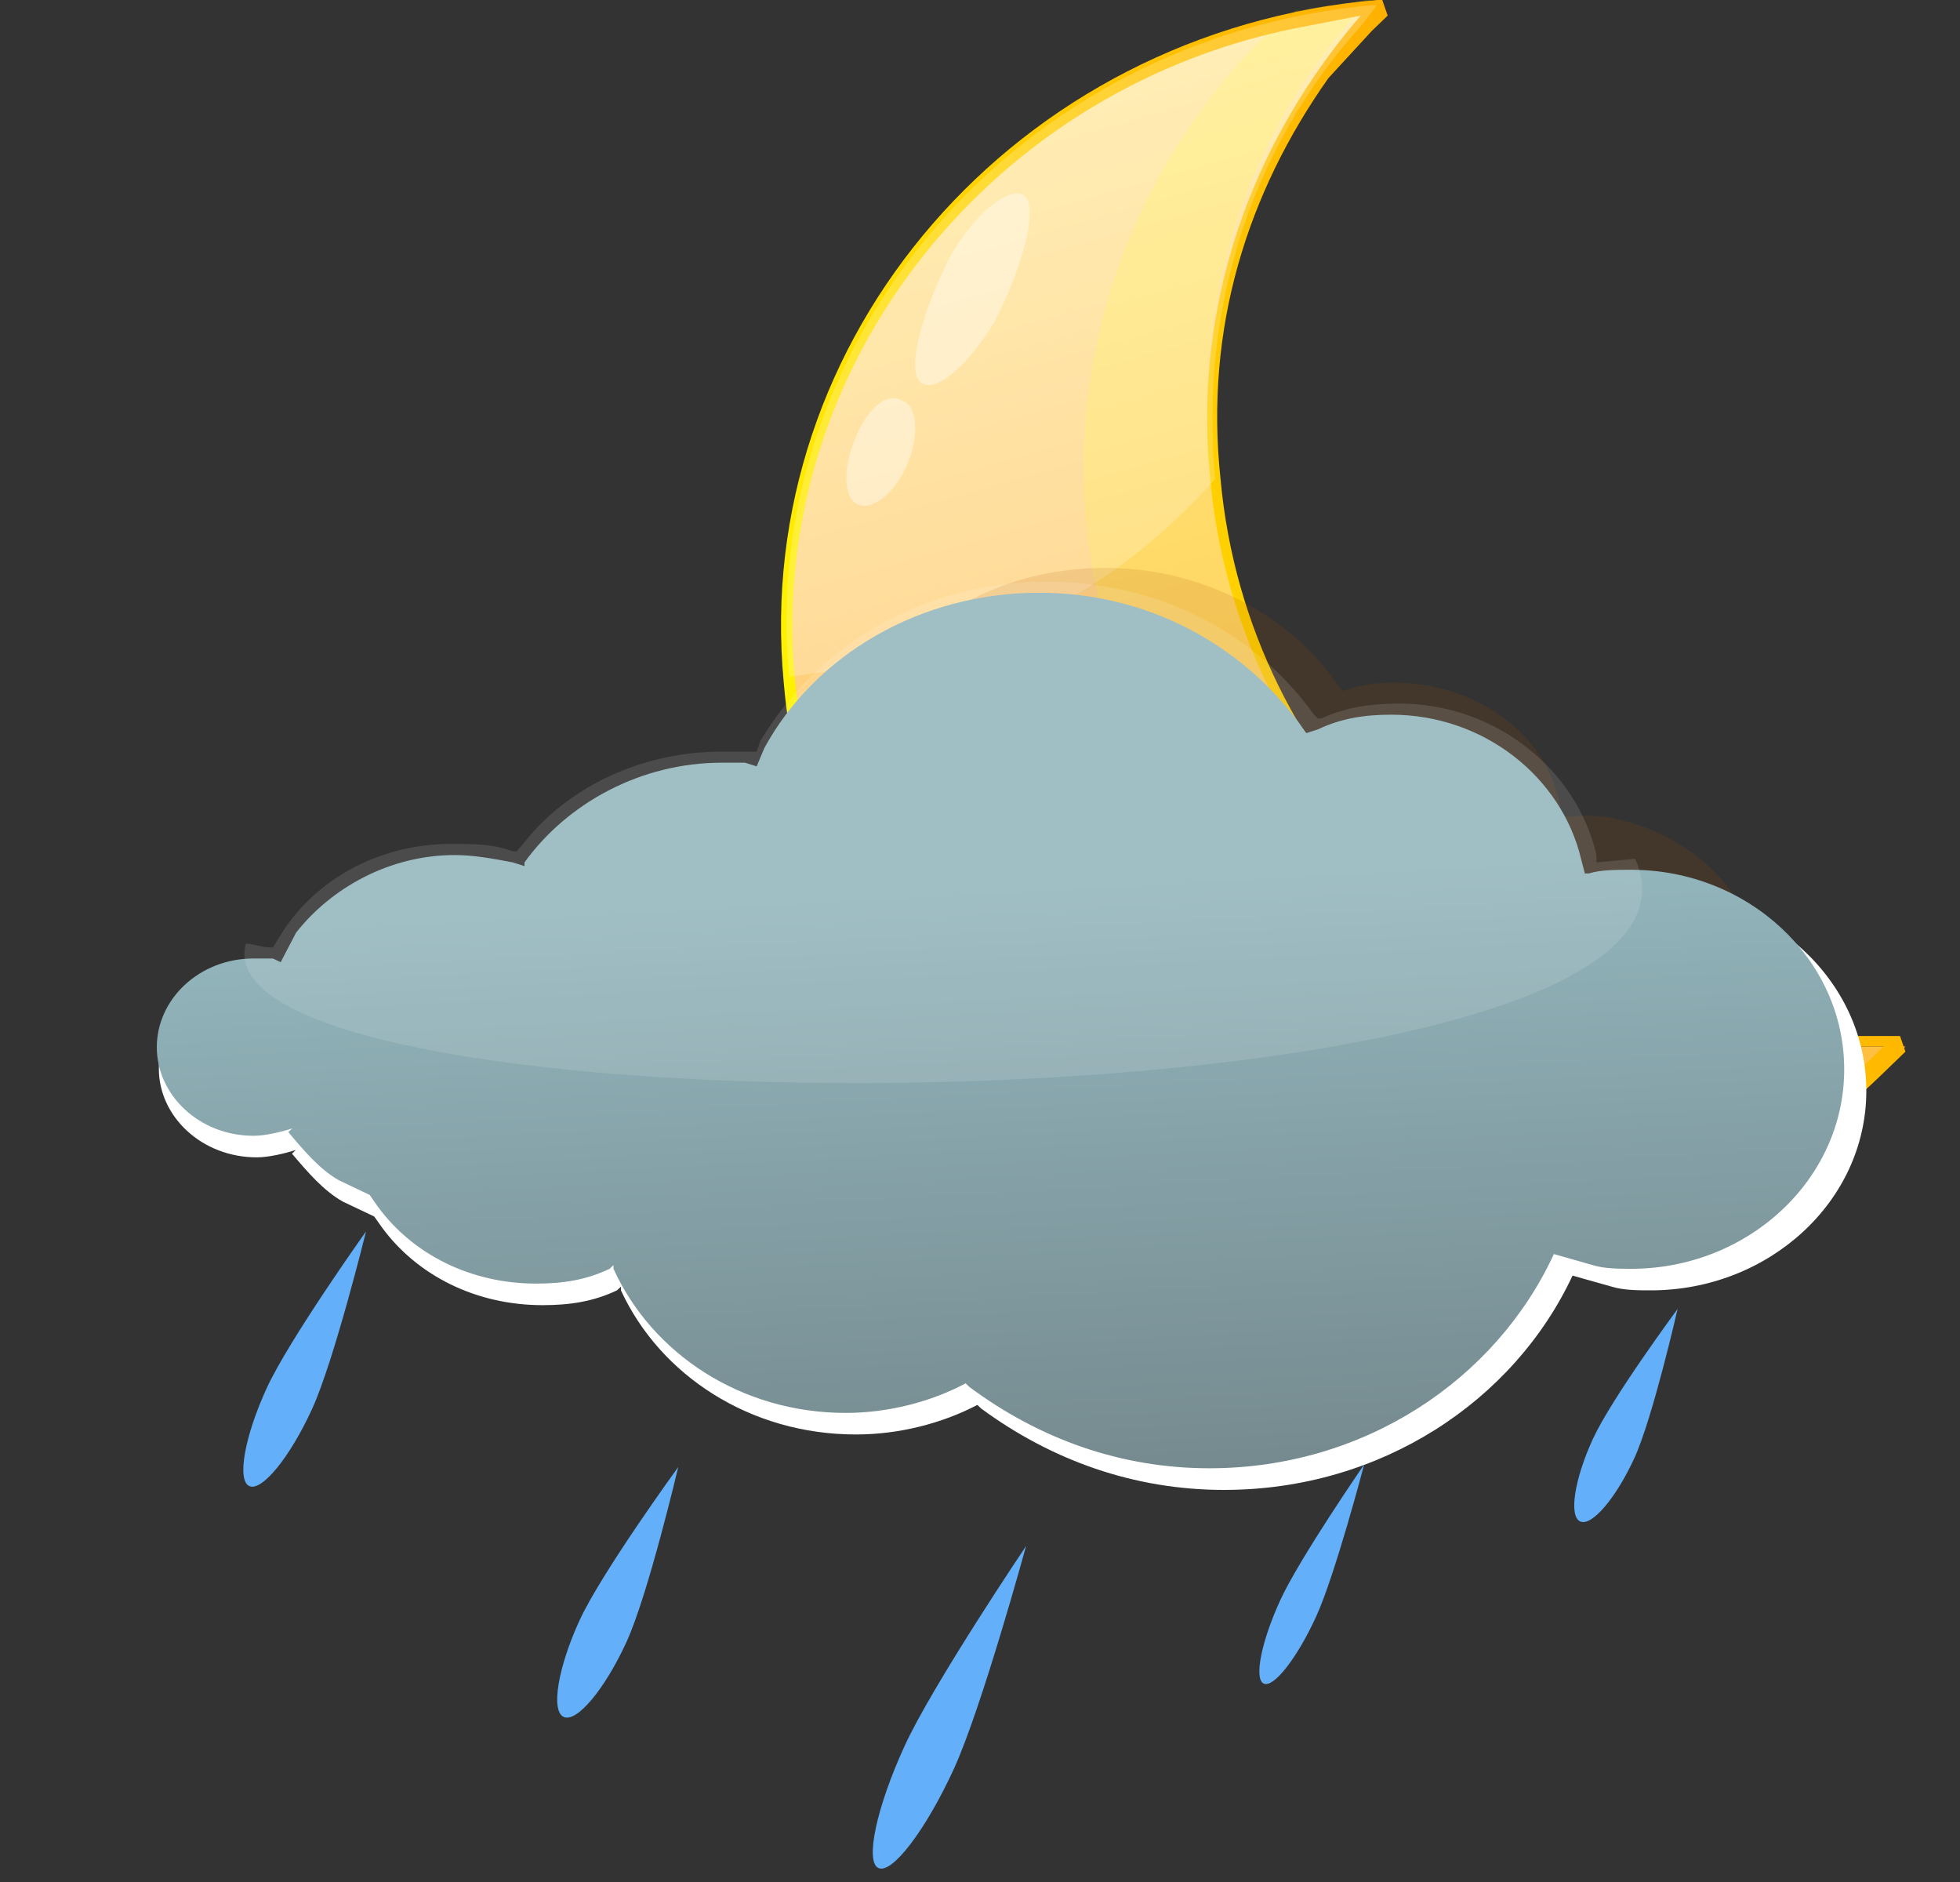 <svg width="25" height="24" viewBox="0 0 25 24" fill="none" xmlns="http://www.w3.org/2000/svg">
<rect x="0" y="0" width="25" height="24" fill="#333333" stroke="none"/>
<path fill-rule="evenodd" clip-rule="evenodd" d="M18.114 15.868C13.987 15.801 10.478 12.748 10.066 8.631C9.653 4.316 13.024 0.465 17.495 0.067H17.563L17.357 0.333C15.981 1.86 15.293 3.918 15.5 6.109C15.844 10.158 19.352 13.279 23.548 13.345H24.305L23.961 13.677C22.654 14.938 20.934 15.735 18.939 15.934C18.664 15.868 18.389 15.868 18.114 15.868Z" fill="url(#paint0_linear_50:4093)"/>
<path opacity="0.172" fill-rule="evenodd" clip-rule="evenodd" d="M21.896 13.876C17.769 13.809 14.261 10.755 13.848 6.639C13.642 4.183 14.605 1.925 16.256 0.332L16.531 0.133H16.6C16.875 0.066 17.15 0.066 17.425 0H17.494L17.288 0.199C15.912 1.726 15.224 3.784 15.43 5.975C15.774 10.025 19.282 13.145 23.478 13.212H24.235L23.891 13.544L23.685 13.743L23.478 13.809C23.272 13.876 22.997 13.876 22.722 13.876C22.447 13.809 22.172 13.876 21.896 13.876Z" fill="#FFFF00"/>
<path fill-rule="evenodd" clip-rule="evenodd" d="M18.113 15.734C18.388 15.734 18.663 15.734 18.939 15.734C20.658 15.602 22.171 14.938 23.41 13.942L23.891 13.477L24.029 13.344H23.547C19.351 13.278 15.774 10.158 15.43 6.041C15.224 3.851 15.981 1.793 17.356 0.199L16.669 0.332C12.679 1.062 9.79 4.647 10.134 8.631C10.546 12.681 13.986 15.668 18.113 15.734ZM18.113 16C13.917 15.934 10.34 12.813 9.996 8.697C9.584 4.315 12.954 0.398 17.563 0H17.631L17.7 0.199L17.494 0.398L16.944 0.996C15.912 2.456 15.362 4.183 15.568 6.108C15.912 9.892 19.007 12.747 22.722 13.145L23.478 13.212H24.235L24.304 13.411L23.96 13.743C22.653 15.004 20.864 15.867 18.87 16C18.663 16 18.388 16 18.113 16Z" fill="url(#paint1_linear_50:4093)"/>
<path opacity="0.208" fill-rule="evenodd" clip-rule="evenodd" d="M10.066 8.631C9.653 4.316 13.024 0.465 17.495 0.067H17.564L17.357 0.333C15.981 1.86 15.293 3.918 15.5 6.109C13.643 8.167 11.854 8.366 10.066 8.631Z" fill="white"/>
<path opacity="0.4" fill-rule="evenodd" clip-rule="evenodd" d="M11.509 5.112C11.716 5.178 11.716 5.577 11.578 5.909C11.441 6.241 11.166 6.506 10.959 6.44C10.753 6.373 10.753 5.975 10.89 5.643C11.028 5.245 11.303 4.979 11.509 5.112Z" fill="white"/>
<path opacity="0.4" fill-rule="evenodd" clip-rule="evenodd" d="M13.092 2.523C13.229 2.722 13.023 3.452 12.679 4.116C12.266 4.78 11.854 5.046 11.716 4.846C11.578 4.647 11.785 3.917 12.129 3.253C12.473 2.656 12.954 2.324 13.092 2.523Z" fill="white"/>
<path opacity="0.463" fill-rule="evenodd" clip-rule="evenodd" d="M15.382 16.041C16.844 16.153 18.131 15.556 18.936 14.635L19.192 14.287L19.506 14.392C19.64 14.444 19.777 14.454 19.96 14.468C21.239 14.565 22.358 13.751 22.445 12.612C22.526 11.555 21.677 10.631 20.498 10.419L20.315 10.405L20.27 10.401L19.901 10.414L19.907 10.333C19.79 9.465 18.968 8.789 17.963 8.712C17.689 8.691 17.411 8.711 17.128 8.812L17.085 8.768C16.55 7.95 15.54 7.341 14.397 7.254C13.118 7.157 11.929 7.68 11.31 8.574L11.255 8.692L11.209 8.689C11.117 8.682 11.026 8.675 10.935 8.668L9.445 13.749L9.563 14.003C10.013 14.733 10.847 15.246 11.807 15.319C12.172 15.347 12.495 15.331 12.824 15.233L13.108 15.132L13.631 15.499C13.978 15.771 14.651 15.986 15.382 16.041Z" fill="#A75001" fill-opacity="0.3"/>
<path fill-rule="evenodd" clip-rule="evenodd" d="M15.613 19C17.611 19 19.309 17.869 20.058 16.267L20.558 16.408C20.708 16.455 20.907 16.455 21.057 16.455C22.556 16.455 23.805 15.324 23.805 13.911C23.805 12.497 22.556 11.366 21.057 11.366C20.858 11.366 20.658 11.366 20.508 11.413H20.458L19.449 12.299C19.199 11.262 19.159 9.387 17.96 9.387C17.611 9.387 17.311 9.434 17.011 9.575L16.861 9.622L16.762 9.481C16.012 8.491 14.813 7.832 13.415 7.832C11.866 7.832 10.518 8.633 9.868 9.811L9.768 10.046L9.619 9.999C9.519 9.999 9.419 9.999 9.319 9.999C8.27 9.999 7.321 10.518 6.771 11.272V11.319L6.622 11.272C6.372 11.225 6.122 11.177 5.872 11.177C5.023 11.177 5.223 11.979 4.773 12.544H3.624L3.525 12.497C3.425 12.497 3.375 12.497 3.275 12.497C2.575 12.497 2.026 13.015 2.026 13.628C2.026 14.24 2.575 14.759 3.275 14.759C3.425 14.759 3.624 14.712 3.774 14.665L3.824 14.617L3.724 14.712C3.924 14.947 4.124 15.183 4.374 15.324L4.773 15.513L4.873 15.654C5.323 16.267 6.072 16.644 6.921 16.644C7.271 16.644 7.571 16.597 7.87 16.455L7.92 16.408V16.455C8.42 17.539 9.569 18.293 10.917 18.293C11.467 18.293 12.016 18.152 12.466 17.916L12.516 17.963C13.415 18.623 14.464 19 15.613 19Z" fill="white"/>
<path fill-rule="evenodd" clip-rule="evenodd" d="M15.427 18.724C17.401 18.724 19.08 17.594 19.82 15.992L20.314 16.133C20.462 16.18 20.66 16.18 20.808 16.18C22.288 16.18 23.523 15.05 23.523 13.636C23.523 12.223 22.288 11.092 20.808 11.092C20.61 11.092 20.413 11.092 20.265 11.139H20.215L20.166 10.951C19.919 9.914 18.932 9.114 17.747 9.114C17.401 9.114 17.105 9.161 16.809 9.302L16.661 9.349L16.562 9.208C15.822 8.218 14.637 7.559 13.255 7.559C11.725 7.559 10.392 8.36 9.75 9.538L9.651 9.773L9.503 9.726C9.405 9.726 9.306 9.726 9.207 9.726C8.171 9.726 7.233 10.244 6.69 10.998V11.045L6.542 10.998C6.295 10.951 6.048 10.904 5.801 10.904C4.962 10.904 4.221 11.328 3.777 11.893L3.58 12.27L3.481 12.223C3.382 12.223 3.333 12.223 3.234 12.223C2.543 12.223 2 12.741 2 13.354C2 13.966 2.543 14.484 3.234 14.484C3.382 14.484 3.58 14.437 3.728 14.39L3.777 14.343L3.678 14.437C3.876 14.673 4.073 14.908 4.32 15.05L4.715 15.238L4.814 15.38C5.258 15.992 5.999 16.369 6.838 16.369C7.183 16.369 7.479 16.322 7.776 16.18L7.825 16.133V16.18C8.319 17.264 9.454 18.018 10.787 18.018C11.33 18.018 11.873 17.877 12.317 17.641L12.366 17.688C13.255 18.348 14.292 18.724 15.427 18.724Z" fill="url(#paint2_linear_50:4093)"/>
<path opacity="0.118" fill-rule="evenodd" clip-rule="evenodd" d="M20.857 10.951L20.363 10.998V10.904C20.116 9.82 19.08 8.972 17.846 8.972C17.5 8.972 17.155 9.019 16.858 9.161H16.809L16.76 9.114C16.019 8.077 14.785 7.418 13.354 7.418C11.774 7.418 10.441 8.218 9.701 9.443L9.651 9.585H9.553C9.454 9.585 9.355 9.585 9.207 9.585C8.269 9.585 7.381 9.962 6.788 10.621L6.591 10.857H6.542C6.295 10.762 6.048 10.762 5.752 10.762C4.863 10.762 4.073 11.187 3.629 11.846L3.481 12.082H3.432C3.333 12.082 3.234 12.034 3.135 12.034C2.444 14.626 22.437 14.484 20.857 10.951Z" fill="white"/>
<path d="M3.401 17.704C3.119 18.319 3.02 18.878 3.18 18.951C3.339 19.024 3.698 18.585 3.98 17.969C4.262 17.354 4.669 15.703 4.669 15.703C4.669 15.703 3.683 17.088 3.401 17.704Z" fill="#63AFF9"/>
<path d="M11.537 22.268C11.18 23.047 11.031 23.742 11.205 23.822C11.379 23.902 11.81 23.335 12.167 22.557C12.523 21.779 13.088 19.715 13.088 19.715C13.088 19.715 11.893 21.49 11.537 22.268Z" fill="#63AFF9"/>
<path d="M16.33 20.406C16.087 20.936 15.993 21.412 16.119 21.47C16.245 21.528 16.545 21.145 16.787 20.616C17.03 20.086 17.4 18.676 17.4 18.676C17.4 18.676 16.573 19.876 16.33 20.406Z" fill="#63AFF9"/>
<path d="M20.317 18.351C20.081 18.864 20.009 19.335 20.155 19.402C20.302 19.469 20.611 19.107 20.847 18.593C21.082 18.08 21.398 16.692 21.398 16.692C21.398 16.692 20.552 17.837 20.317 18.351Z" fill="#63AFF9"/>
<path d="M7.392 20.664C7.115 21.268 7.024 21.819 7.19 21.895C7.356 21.971 7.714 21.543 7.991 20.939C8.268 20.335 8.651 18.708 8.651 18.708C8.651 18.708 7.669 20.06 7.392 20.664Z" fill="#63AFF9"/>
<defs>
<linearGradient id="paint0_linear_50:4093" x1="13.32" y1="-1.32" x2="21.619" y2="27.855" gradientUnits="userSpaceOnUse">
<stop stop-color="#FFF2B0"/>
<stop offset="1" stop-color="#FF8000"/>
</linearGradient>
<linearGradient id="paint1_linear_50:4093" x1="10.583" y1="13.662" x2="28.62" y2="2.67" gradientUnits="userSpaceOnUse">
<stop stop-color="#FFFF00"/>
<stop offset="1" stop-color="#FF8000"/>
</linearGradient>
<linearGradient id="paint2_linear_50:4093" x1="13.059" y1="18.889" x2="12.645" y2="11.274" gradientUnits="userSpaceOnUse">
<stop stop-color="#758A8F"/>
<stop offset="1" stop-color="#93B6BD"/>
</linearGradient>
</defs>
</svg>
